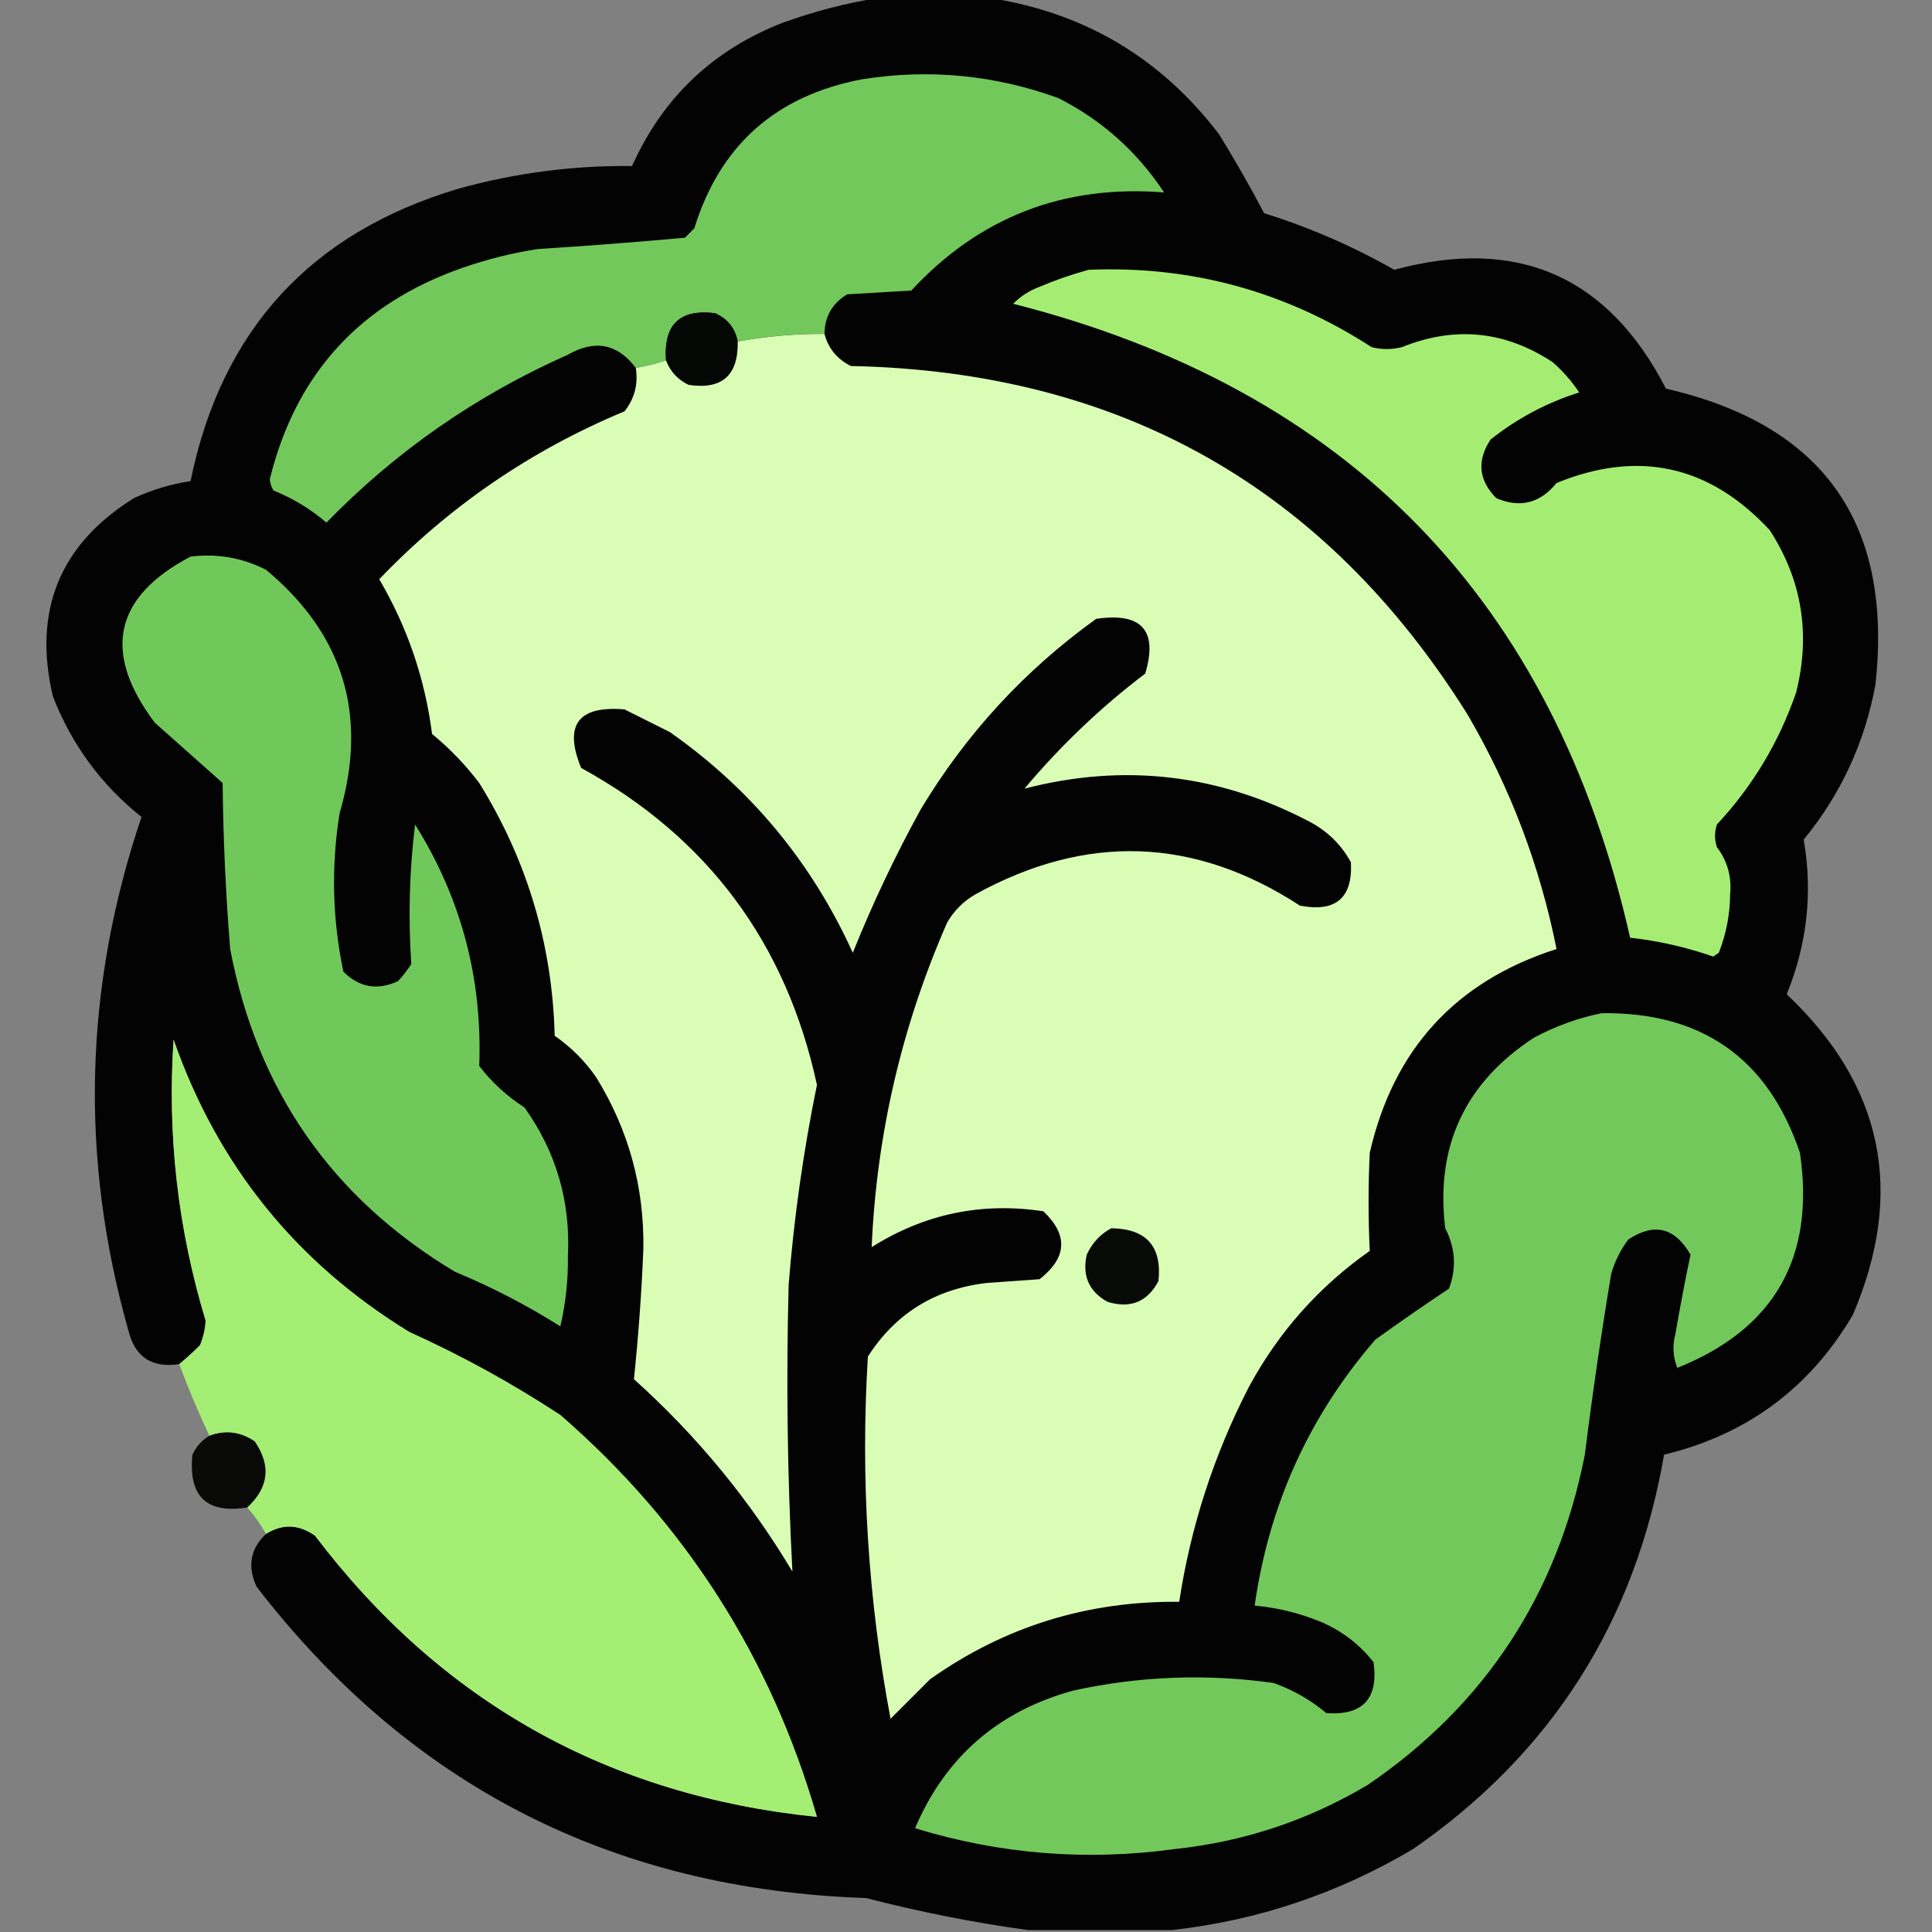 <?xml version="1.0" encoding="UTF-8"?>
<!DOCTYPE svg PUBLIC "-//W3C//DTD SVG 1.1//EN" "http://www.w3.org/Graphics/SVG/1.1/DTD/svg11.dtd">
<svg xmlns="http://www.w3.org/2000/svg" version="1.1" width="512px" height="512px" style="shape-rendering:geometricPrecision; text-rendering:geometricPrecision; image-rendering:optimizeQuality; fill-rule:evenodd; clip-rule:evenodd" xmlns:xlink="http://www.w3.org/1999/xlink">
<rect width="100%" height="100%" fill="#808080" stroke="none"/>
<g><path style="opacity:0.987" fill="#010201" d="M 232.5,-0.5 C 242.5,-0.5 252.5,-0.5 262.5,-0.5C 287.481,3.407 307.647,15.407 323,35.5C 327.279,42.398 331.279,49.398 335,56.5C 347.025,60.262 358.525,65.262 369.5,71.5C 402.122,62.65 426.122,73.15 441.5,103C 483.221,112.574 501.721,138.741 497,181.5C 494.159,196.846 487.825,210.512 478,222.5C 480.424,236.515 478.924,250.181 473.5,263.5C 499.098,287.653 504.931,315.986 491,348.5C 479.574,367.883 462.907,380.216 441,385.5C 433.337,429.778 411.17,464.612 374.5,490C 354.62,501.796 333.287,508.962 310.5,511.5C 297.833,511.5 285.167,511.5 272.5,511.5C 258.141,509.529 243.808,506.695 229.5,503C 162.478,500.742 108.645,473.242 68,420.5C 65.511,415.092 66.344,410.425 70.5,406.5C 74.857,403.772 79.19,403.939 83.5,407C 116.909,451.045 161.242,475.878 216.5,481.5C 204.296,439.244 181.629,403.744 148.5,375C 135.809,366.651 122.476,359.318 108.5,353C 78.465,334.627 57.631,308.794 46,275.5C 44.3,300.864 47.133,325.697 54.5,350C 54.369,352.253 53.869,354.419 53,356.5C 51.188,358.3 49.355,359.967 47.5,361.5C 40.22,362.613 35.72,359.613 34,352.5C 21.115,306.851 22.281,261.518 37.5,216.5C 26.805,207.967 18.972,197.3 14,184.5C 8.679,161.78 15.845,144.28 35.5,132C 40.304,129.787 45.304,128.287 50.5,127.5C 58.656,87.508 82.323,61.675 121.5,50C 136.545,45.826 151.879,43.826 167.5,44C 175.647,25.852 188.981,13.186 207.5,6C 215.762,3.019 224.095,0.853 232.5,-0.5 Z"/></g>
<g><path style="opacity:1" fill="#72c85a" d="M 218.5,88.5 C 210.76,88.451 203.094,89.117 195.5,90.5C 194.817,86.98 192.817,84.48 189.5,83C 180.153,81.846 175.819,86.013 176.5,95.5C 173.888,96.371 171.221,97.037 168.5,97.5C 163.654,91.078 157.654,89.912 150.5,94C 126.269,104.741 104.936,119.575 86.5,138.5C 82.333,134.913 77.666,132.08 72.5,130C 71.919,129.107 71.585,128.107 71.5,127C 78.339,99.158 95.339,80.491 122.5,71C 129.011,68.719 135.678,67.052 142.5,66C 155.568,65.166 168.568,64.166 181.5,63C 182.333,62.167 183.167,61.333 184,60.5C 190.813,38.48 205.646,25.314 228.5,21C 246.269,18.197 263.602,19.863 280.5,26C 292.02,31.852 301.353,40.185 308.5,51C 281.869,48.872 259.535,57.539 241.5,77C 235.833,77.333 230.167,77.667 224.5,78C 220.547,80.407 218.547,83.907 218.5,88.5 Z"/></g>
<g><path style="opacity:1" fill="#a4ed72" d="M 288.5,71.5 C 315.636,70.368 340.636,77.201 363.5,92C 366.167,92.667 368.833,92.667 371.5,92C 385.554,86.337 398.887,87.67 411.5,96C 414.206,98.371 416.539,101.037 418.5,104C 409.868,106.732 402.034,110.899 395,116.5C 391.342,122.07 391.842,127.236 396.5,132C 402.805,134.715 408.139,133.382 412.5,128C 434.226,119.132 453.06,123.298 469,140.5C 477.542,153.69 479.875,168.023 476,183.5C 471.45,196.699 464.45,208.366 455,218.5C 454.333,220.5 454.333,222.5 455,224.5C 457.78,228.179 458.947,232.346 458.5,237C 458.461,242.361 457.461,247.528 455.5,252.5C 455,252.833 454.5,253.167 454,253.5C 446.837,251.002 439.503,249.335 432,248.5C 411.765,159.099 357.265,103.099 268.5,80.5C 270.457,78.515 272.79,77.015 275.5,76C 279.846,74.164 284.179,72.664 288.5,71.5 Z"/></g>
<g><path style="opacity:1" fill="#050704" d="M 195.5,90.5 C 195.69,99.478 191.357,103.311 182.5,102C 179.614,100.615 177.614,98.449 176.5,95.5C 175.819,86.013 180.153,81.846 189.5,83C 192.817,84.48 194.817,86.98 195.5,90.5 Z"/></g>
<g><path style="opacity:1" fill="#dafdb5" d="M 218.5,88.5 C 219.52,92.358 221.853,95.192 225.5,97C 296.901,98.439 351.401,129.272 389,189.5C 400.281,208.839 408.114,229.506 412.5,251.5C 385.785,260.052 369.285,278.052 363,305.5C 362.581,314.187 362.581,322.854 363,331.5C 349.536,340.967 338.869,352.967 331,367.5C 321.723,385.499 315.556,404.499 312.5,424.5C 288.181,424.24 266.181,431.074 246.5,445C 243,448.5 239.5,452 236,455.5C 230.016,423.696 228.016,391.696 230,359.5C 237.317,348.081 247.817,341.581 261.5,340C 266.167,339.667 270.833,339.333 275.5,339C 282.792,333.289 283.125,327.289 276.5,321C 260.157,318.525 244.99,321.692 231,330.5C 232.303,300.618 238.97,271.951 251,244.5C 252.833,241.333 255.333,238.833 258.5,237C 287.885,220.811 316.552,221.811 344.5,240C 354.006,241.819 358.506,237.985 358,228.5C 355.543,224.009 352.043,220.509 347.5,218C 323.305,205.142 297.972,202.142 271.5,209C 281.054,197.611 291.721,187.445 303.5,178.5C 306.91,167.067 302.577,162.234 290.5,164C 271.545,177.623 256.045,194.457 244,214.5C 237.235,226.789 231.235,239.456 226,252.5C 215.116,228.53 198.949,209.03 177.5,194C 173.5,192 169.5,190 165.5,188C 153.201,186.96 149.367,192.127 154,203.5C 187.513,221.875 208.346,249.875 216.5,287.5C 212.917,305.001 210.417,322.668 209,340.5C 208.328,365.865 208.661,391.199 210,416.5C 198.644,397.463 184.644,380.463 168,365.5C 169.188,354.07 170.021,342.57 170.5,331C 170.751,314.574 166.585,299.408 158,285.5C 155,281.167 151.333,277.5 147,274.5C 146.373,250.316 139.706,227.983 127,207.5C 123.352,202.685 119.185,198.352 114.5,194.5C 112.617,179.851 107.951,166.184 100.5,153.5C 119.008,134.177 140.674,119.344 165.5,109C 168.154,105.673 169.154,101.839 168.5,97.5C 171.221,97.037 173.888,96.371 176.5,95.5C 177.614,98.449 179.614,100.615 182.5,102C 191.357,103.311 195.69,99.478 195.5,90.5C 203.094,89.117 210.76,88.451 218.5,88.5 Z"/></g>
<g><path style="opacity:1" fill="#71c85a" d="M 50.5,147.5 C 57.582,146.643 64.249,147.809 70.5,151C 91.094,168.123 97.594,189.623 90,215.5C 87.743,229.582 88.076,243.582 91,257.5C 95.2,261.714 100.034,262.548 105.5,260C 106.787,258.59 107.954,257.09 109,255.5C 108.156,243.16 108.49,230.827 110,218.5C 122.21,238.001 127.877,259.334 127,282.5C 130.348,286.847 134.348,290.514 139,293.5C 147.402,305.263 151.235,318.43 150.5,333C 150.576,339.255 149.909,345.422 148.5,351.5C 139.606,345.886 130.273,341.053 120.5,337C 87.967,317.465 68.134,288.965 61,251.5C 59.816,236.865 59.149,222.198 59,207.5C 53,202.167 47,196.833 41,191.5C 27.023,172.87 30.19,158.204 50.5,147.5 Z"/></g>
<g><path style="opacity:1" fill="#72c85a" d="M 424.5,268.5 C 451.059,268.181 468.559,280.514 477,305.5C 481.091,333.196 470.258,352.196 444.5,362.5C 443.345,359.554 443.179,356.554 444,353.5C 445.225,346.378 446.559,339.378 448,332.5C 443.85,325.279 438.35,323.946 431.5,328.5C 429.473,331.221 427.973,334.221 427,337.5C 424.339,353.453 422.006,369.453 420,385.5C 412.694,422.651 393.527,451.818 362.5,473C 346.736,482.383 329.736,488.049 311.5,490C 288.039,493.239 265.039,491.405 242.5,484.5C 250.541,465.622 264.541,453.456 284.5,448C 302.03,444.176 319.697,443.51 337.5,446C 342.662,447.834 347.328,450.501 351.5,454C 361.176,454.657 365.342,450.157 364,440.5C 360.407,435.916 355.907,432.416 350.5,430C 344.718,427.571 338.718,426.071 332.5,425.5C 336.301,398.741 346.968,375.241 364.5,355C 370.913,350.377 377.413,345.877 384,341.5C 386.031,336.039 385.697,330.705 383,325.5C 380.368,303.798 388.201,286.965 406.5,275C 412.294,271.905 418.294,269.739 424.5,268.5 Z"/></g>
<g><path style="opacity:0.999" fill="#a4ee73" d="M 70.5,406.5 C 69.066,403.953 67.4,401.619 65.5,399.5C 71.223,394.22 71.889,388.386 67.5,382C 63.735,379.427 59.735,378.927 55.5,380.5C 52.557,374.282 49.891,367.949 47.5,361.5C 49.355,359.967 51.188,358.3 53,356.5C 53.869,354.419 54.369,352.253 54.5,350C 47.133,325.697 44.3,300.864 46,275.5C 57.631,308.794 78.465,334.627 108.5,353C 122.476,359.318 135.809,366.651 148.5,375C 181.629,403.744 204.296,439.244 216.5,481.5C 161.242,475.878 116.909,451.045 83.5,407C 79.19,403.939 74.857,403.772 70.5,406.5 Z"/></g>
<g><path style="opacity:1" fill="#080a07" d="M 294.5,325.5 C 303.802,325.634 307.969,330.3 307,339.5C 304.081,345.025 299.581,346.858 293.5,345C 288.581,342.259 286.748,338.092 288,332.5C 289.425,329.394 291.592,327.06 294.5,325.5 Z"/></g>
<g><path style="opacity:0.939" fill="#020301" d="M 65.5,399.5 C 54.711,401.213 49.878,396.547 51,385.5C 51.996,383.34 53.496,381.673 55.5,380.5C 59.735,378.927 63.735,379.427 67.5,382C 71.889,388.386 71.223,394.22 65.5,399.5 Z"/></g>
</svg>

